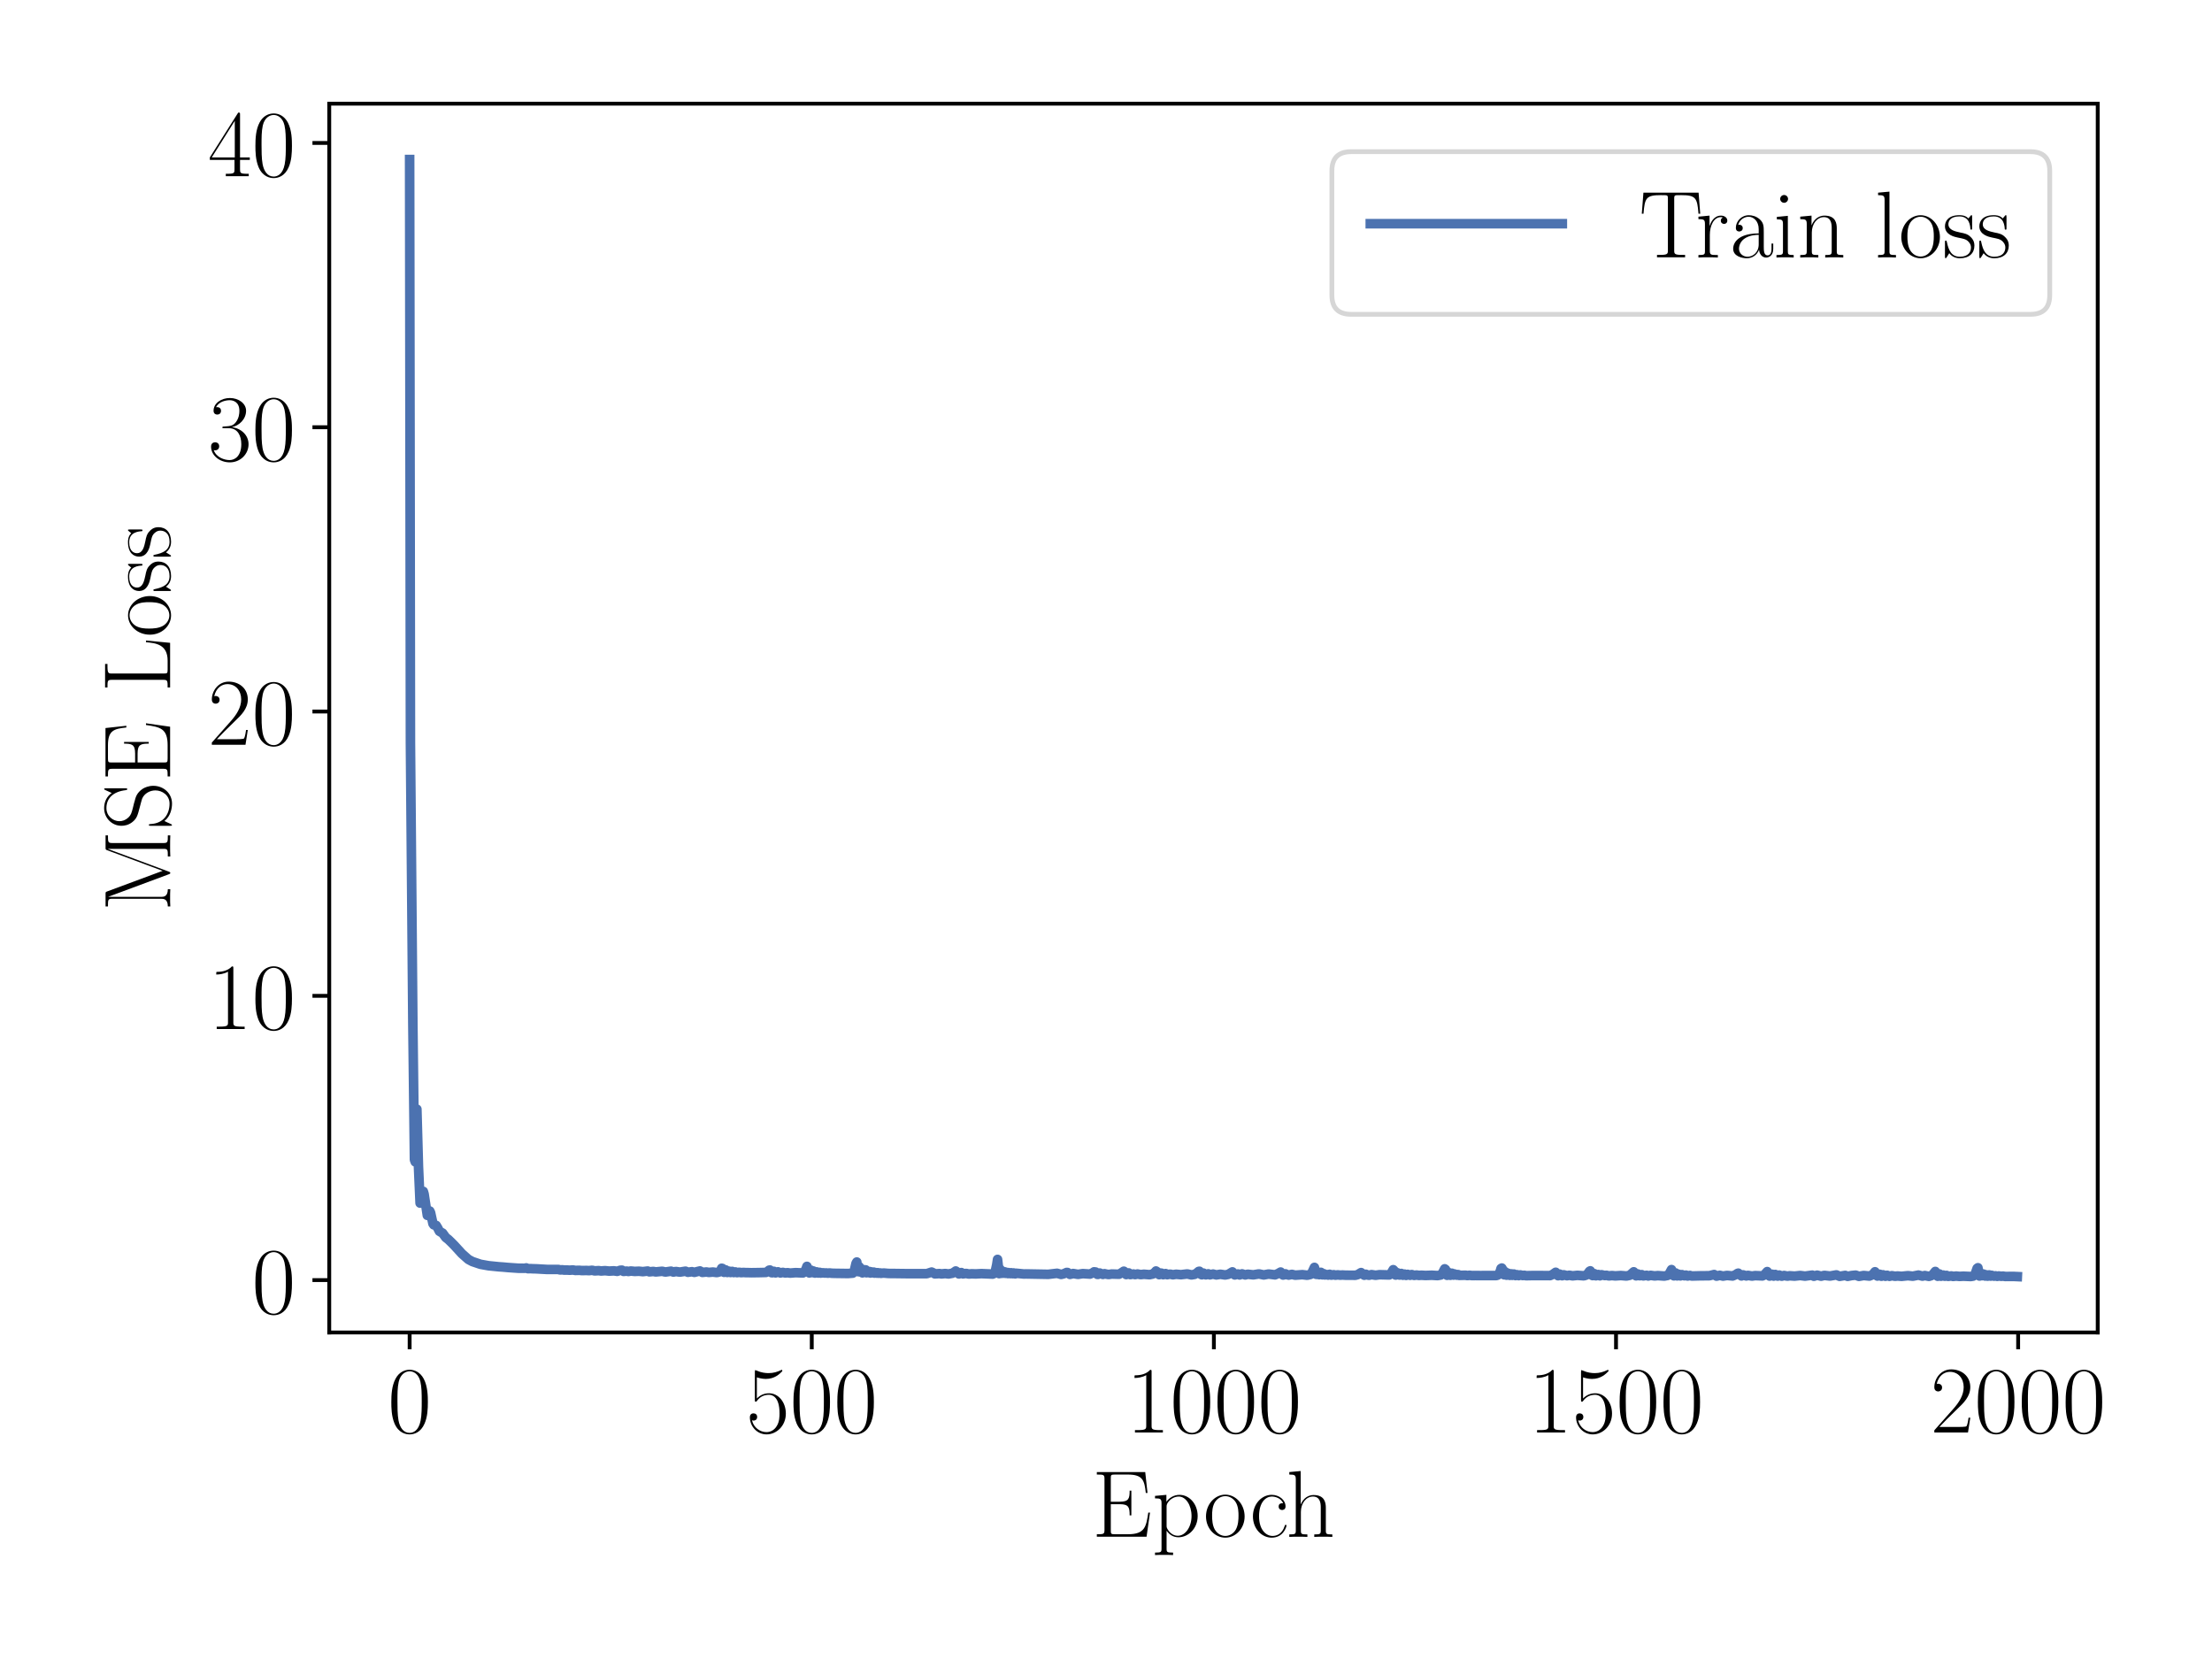 <?xml version="1.0" encoding="utf-8" standalone="no"?>
<!DOCTYPE svg PUBLIC "-//W3C//DTD SVG 1.1//EN"
  "http://www.w3.org/Graphics/SVG/1.1/DTD/svg11.dtd">
<!-- Created with matplotlib (https://matplotlib.org/) -->
<svg height="345.6pt" version="1.1" viewBox="0 0 460.8 345.6" width="460.8pt" xmlns="http://www.w3.org/2000/svg" xmlns:xlink="http://www.w3.org/1999/xlink">
 <defs>
  <style type="text/css">*{stroke-linecap:butt;stroke-linejoin:round;}</style>
 </defs>
 <g id="figure_1">
  <g id="patch_1">
   <path d="M 0 345.6 
L 460.8 345.6 
L 460.8 0 
L 0 0 
z
" style="fill:#ffffff;"/>
  </g>
  <g id="axes_1">
   <g id="patch_2">
    <path d="M 68.589 277.575 
L 436.994 277.575 
L 436.994 21.6 
L 68.589 21.6 
z
" style="fill:#ffffff;"/>
   </g>
   <g id="matplotlib.axis_1">
    <g id="xtick_1">
     <g id="line2d_1">
      <defs>
       <path d="M 0 0 
L 0 3.5 
" id="m2f138fb227" style="stroke:#000000;stroke-width:0.8;"/>
      </defs>
      <g>
       <use style="stroke:#000000;stroke-width:0.8;" x="85.335" xlink:href="#m2f138fb227" y="277.575"/>
      </g>
     </g>
     <g id="text_1">
      <!-- $\mathdefault{0}$ -->
      <g transform="translate(80.765 298.412)scale(0.2 -0.2)">
       <defs>
        <path d="M 42 31.641 
C 42 37.75 41.906 48.125 37.703 56.109 
C 34 63.109 28.094 65.594 22.906 65.594 
C 18.094 65.594 12 63.406 8.203 56.203 
C 4.203 48.719 3.797 39.438 3.797 31.641 
C 3.797 25.953 3.906 17.281 7 9.672 
C 11.297 -0.609 19 -2 22.906 -2 
C 27.5 -2 34.5 -0.109 38.594 9.375 
C 41.594 16.281 42 24.359 42 31.641 
z
M 22.906 -0.406 
C 16.5 -0.406 12.703 5.078 11.297 12.688 
C 10.203 18.562 10.203 27.156 10.203 32.75 
C 10.203 40.438 10.203 46.828 11.5 52.922 
C 13.406 61.391 19 64 22.906 64 
C 27 64 32.297 61.297 34.203 53.125 
C 35.5 47.438 35.594 40.734 35.594 32.75 
C 35.594 26.25 35.594 18.266 34.406 12.375 
C 32.297 1.484 26.406 -0.406 22.906 -0.406 
z
" id="CMR17-48"/>
       </defs>
       <use transform="scale(0.996)" xlink:href="#CMR17-48"/>
      </g>
     </g>
    </g>
    <g id="xtick_2">
     <g id="line2d_2">
      <g>
       <use style="stroke:#000000;stroke-width:0.8;" x="169.105" xlink:href="#m2f138fb227" y="277.575"/>
      </g>
     </g>
     <g id="text_2">
      <!-- $\mathdefault{500}$ -->
      <g transform="translate(155.398 298.412)scale(0.2 -0.2)">
       <defs>
        <path d="M 11.406 57.688 
C 12.406 57.281 16.5 56 20.703 56 
C 30 56 35.094 61.109 38 64.062 
C 38 64.953 38 65.5 37.406 65.5 
C 37.297 65.5 37.094 65.5 36.297 65.047 
C 32.797 63.406 28.703 62.078 23.703 62.078 
C 20.703 62.078 16.203 62.484 11.297 64.672 
C 10.203 65.172 10 65.172 9.906 65.172 
C 9.406 65.172 9.297 65.062 9.297 63.078 
L 9.297 34.422 
C 9.297 32.641 9.297 32.141 10.297 32.141 
C 10.797 32.141 11 32.344 11.5 33.031 
C 14.703 37.516 19.094 39.406 24.094 39.406 
C 27.594 39.406 35.094 37.219 35.094 20.141 
C 35.094 16.953 35.094 11.172 32.094 6.578 
C 29.594 2.484 25.703 0.391 21.406 0.391 
C 14.797 0.391 8.094 5 6.297 12.719 
C 6.703 12.609 7.5 12.422 7.906 12.422 
C 9.203 12.422 11.703 13.125 11.703 16.219 
C 11.703 18.906 9.797 20 7.906 20 
C 5.594 20 4.094 18.594 4.094 15.797 
C 4.094 7.094 11 -2 21.594 -2 
C 31.906 -2 41.703 6.875 41.703 19.75 
C 41.703 31.719 33.906 41 24.203 41 
C 19.094 41 14.797 39.109 11.406 35.531 
z
" id="CMR17-53"/>
       </defs>
       <use transform="scale(0.996)" xlink:href="#CMR17-53"/>
       <use transform="translate(45.69 0)scale(0.996)" xlink:href="#CMR17-48"/>
       <use transform="translate(91.381 0)scale(0.996)" xlink:href="#CMR17-48"/>
      </g>
     </g>
    </g>
    <g id="xtick_3">
     <g id="line2d_3">
      <g>
       <use style="stroke:#000000;stroke-width:0.8;" x="252.875" xlink:href="#m2f138fb227" y="277.575"/>
      </g>
     </g>
     <g id="text_3">
      <!-- $\mathdefault{1000}$ -->
      <g transform="translate(234.599 298.412)scale(0.2 -0.2)">
       <defs>
        <path d="M 26.594 63.406 
C 26.594 65.5 26.5 65.5 25.094 65.5 
C 21.203 61.188 15.297 59.797 9.703 59.797 
C 9.406 59.797 8.906 59.797 8.797 59.5 
C 8.703 59.297 8.703 59.094 8.703 57 
C 11.797 57 17 57.594 21 59.984 
L 21 7.203 
C 21 3.688 20.797 2.5 12.203 2.5 
L 9.203 2.5 
L 9.203 0 
C 14 0 19 0 23.797 0 
C 28.594 0 33.594 0 38.406 0 
L 38.406 2.5 
L 35.406 2.5 
C 26.797 2.5 26.594 3.594 26.594 7.156 
z
" id="CMR17-49"/>
       </defs>
       <use transform="scale(0.996)" xlink:href="#CMR17-49"/>
       <use transform="translate(45.69 0)scale(0.996)" xlink:href="#CMR17-48"/>
       <use transform="translate(91.381 0)scale(0.996)" xlink:href="#CMR17-48"/>
       <use transform="translate(137.071 0)scale(0.996)" xlink:href="#CMR17-48"/>
      </g>
     </g>
    </g>
    <g id="xtick_4">
     <g id="line2d_4">
      <g>
       <use style="stroke:#000000;stroke-width:0.8;" x="336.646" xlink:href="#m2f138fb227" y="277.575"/>
      </g>
     </g>
     <g id="text_4">
      <!-- $\mathdefault{1500}$ -->
      <g transform="translate(318.369 298.412)scale(0.2 -0.2)">
       <use transform="scale(0.996)" xlink:href="#CMR17-49"/>
       <use transform="translate(45.69 0)scale(0.996)" xlink:href="#CMR17-53"/>
       <use transform="translate(91.381 0)scale(0.996)" xlink:href="#CMR17-48"/>
       <use transform="translate(137.071 0)scale(0.996)" xlink:href="#CMR17-48"/>
      </g>
     </g>
    </g>
    <g id="xtick_5">
     <g id="line2d_5">
      <g>
       <use style="stroke:#000000;stroke-width:0.8;" x="420.416" xlink:href="#m2f138fb227" y="277.575"/>
      </g>
     </g>
     <g id="text_5">
      <!-- $\mathdefault{2000}$ -->
      <g transform="translate(402.14 298.412)scale(0.2 -0.2)">
       <defs>
        <path d="M 41.703 15.453 
L 39.906 15.453 
C 38.906 8.375 38.094 7.172 37.703 6.562 
C 37.203 5.766 30 5.766 28.594 5.766 
L 9.406 5.766 
C 13 9.672 20 16.75 28.5 24.953 
C 34.594 30.734 41.703 37.531 41.703 47.422 
C 41.703 59.219 32.297 66 21.797 66 
C 10.797 66 4.094 56.312 4.094 47.344 
C 4.094 43.438 7 42.938 8.203 42.938 
C 9.203 42.938 12.203 43.547 12.203 47.031 
C 12.203 50.109 9.594 51 8.203 51 
C 7.594 51 7 50.906 6.594 50.703 
C 8.5 59.219 14.297 63.406 20.406 63.406 
C 29.094 63.406 34.797 56.516 34.797 47.422 
C 34.797 38.734 29.703 31.25 24 24.75 
L 4.094 2.281 
L 4.094 0 
L 39.297 0 
z
" id="CMR17-50"/>
       </defs>
       <use transform="scale(0.996)" xlink:href="#CMR17-50"/>
       <use transform="translate(45.69 0)scale(0.996)" xlink:href="#CMR17-48"/>
       <use transform="translate(91.381 0)scale(0.996)" xlink:href="#CMR17-48"/>
       <use transform="translate(137.071 0)scale(0.996)" xlink:href="#CMR17-48"/>
      </g>
     </g>
    </g>
    <g id="text_6">
     <!-- Epoch -->
     <g transform="translate(227.476 320.124)scale(0.2 -0.2)">
      <defs>
       <path d="M 60.703 25.234 
L 58.906 25.234 
C 56.703 10.562 55.406 2.594 37.797 2.594 
L 23.906 2.594 
C 19.906 2.594 19.703 3.078 19.703 6.469 
L 19.703 34 
L 29.094 34 
C 38.5 34 39.406 30.625 39.406 22.344 
L 41.203 22.344 
L 41.203 48.141 
L 39.406 48.141 
C 39.406 39.953 38.5 36.594 29.094 36.594 
L 19.703 36.594 
L 19.703 61.141 
C 19.703 64.5 19.906 65 23.906 65 
L 37.594 65 
C 53.094 65 54.906 58.891 56.297 45.766 
L 58.094 45.766 
L 55.703 67.578 
L 5.094 67.578 
L 5.094 65 
C 12 65 13.094 65 13.094 60.531 
L 13.094 7.047 
C 13.094 2.594 12 2.594 5.094 2.594 
L 5.094 0 
L 57.094 0 
z
" id="CMR17-69"/>
       <path d="M 22 -16.609 
C 15.594 -16.609 15.203 -16.203 15.203 -12.328 
L 15.203 6.281 
C 18.094 2.094 22.297 -0.594 27.594 -0.594 
C 37.594 -0.594 47.703 8.172 47.703 21.688 
C 47.703 34.234 39 43.781 28.703 43.781 
C 22.703 43.781 17.797 40.5 15 36.531 
L 15 43.781 
L 3.094 42.688 
L 3.094 40.109 
C 9 40.109 9.906 39.5 9.906 34.734 
L 9.906 -12.328 
C 9.906 -16.109 9.5 -16.609 3.094 -16.609 
L 3.094 -19.188 
C 5.5 -19 9.906 -19 12.5 -19 
C 15.094 -19 19.594 -19 22 -19.188 
z
M 15.203 31.438 
C 15.203 32.844 15.203 34.922 19.094 38.609 
C 19.594 39.016 23 42 28 42 
C 35.297 42 41.297 32.938 41.297 21.594 
C 41.297 10.25 34.906 1 27 1 
C 23.406 1 19.5 2.688 16.5 7.375 
C 15.203 9.562 15.203 10.156 15.203 11.75 
z
" id="CMR17-112"/>
       <path d="M 43.094 21.188 
C 43.094 34 33.797 44 22.906 44 
C 12 44 2.703 34 2.703 21.188 
C 2.703 8.609 12 -1 22.906 -1 
C 33.797 -1 43.094 8.609 43.094 21.188 
z
M 22.906 0.797 
C 18.203 0.797 14.203 3.594 11.906 7.5 
C 9.406 11.984 9.094 17.594 9.094 22 
C 9.094 26.203 9.297 31.406 11.906 35.906 
C 13.906 39.203 17.797 42.406 22.906 42.406 
C 27.406 42.406 31.203 39.906 33.594 36.406 
C 36.703 31.703 36.703 25.109 36.703 22 
C 36.703 18.094 36.5 12.109 33.797 7.297 
C 31 2.703 26.703 0.797 22.906 0.797 
z
" id="CMR17-111"/>
       <path d="M 34.906 35 
C 33 35 30.203 35 30.203 31.516 
C 30.203 28.719 32.5 27.922 33.797 27.922 
C 34.5 27.922 37.406 28.234 37.406 31.625 
C 37.406 38.547 30.594 43.797 22.906 43.797 
C 12.297 43.797 3.297 34.031 3.297 21.297 
C 3.297 8.062 12.703 -1 22.906 -1 
C 35.297 -1 38.406 10.578 38.406 11.688 
C 38.406 12.094 38.297 12.391 37.594 12.391 
C 36.906 12.391 36.797 12.297 36.406 10.984 
C 33.797 2.812 28.094 0.797 23.797 0.797 
C 17.406 0.797 9.703 6.672 9.703 21.391 
C 9.703 36.531 17.094 42 23 42 
C 26.906 42 32.703 40.203 34.906 35 
z
" id="CMR17-99"/>
       <path d="M 41.5 30.203 
C 41.5 35.297 40.5 43.594 28.703 43.594 
C 20.5 43.594 16.5 37 15.297 33.703 
L 15.203 33.703 
L 15.203 68.688 
L 3.297 67.594 
L 3.297 65 
C 9.203 65 10.094 64.406 10.094 59.641 
L 10.094 6.656 
C 10.094 2.875 9.703 2.391 3.297 2.391 
L 3.297 -0.203 
C 5.703 0 10.094 0 12.703 0 
C 15.297 0 19.797 0 22.203 -0.203 
L 22.203 2.391 
C 15.797 2.391 15.406 2.781 15.406 6.688 
L 15.406 25.906 
C 15.406 35.109 21 42 28 42 
C 35.406 42 36.203 35.406 36.203 30.594 
L 36.203 6.688 
C 36.203 2.875 35.797 2.391 29.406 2.391 
L 29.406 -0.203 
C 31.797 0 36.203 0 38.797 0 
C 41.406 0 45.906 0 48.297 -0.203 
L 48.297 2.391 
C 41.906 2.391 41.5 2.781 41.5 6.688 
z
" id="CMR17-104"/>
      </defs>
      <use transform="scale(0.996)" xlink:href="#CMR17-69"/>
      <use transform="translate(62.586 0)scale(0.996)" xlink:href="#CMR17-112"/>
      <use transform="translate(116.084 0)scale(0.996)" xlink:href="#CMR17-111"/>
      <use transform="translate(164.377 0)scale(0.996)" xlink:href="#CMR17-99"/>
      <use transform="translate(202.26 0)scale(0.996)" xlink:href="#CMR17-104"/>
     </g>
    </g>
   </g>
   <g id="matplotlib.axis_2">
    <g id="ytick_1">
     <g id="line2d_6">
      <defs>
       <path d="M 0 0 
L -3.5 0 
" id="m43925d7e0d" style="stroke:#000000;stroke-width:0.8;"/>
      </defs>
      <g>
       <use style="stroke:#000000;stroke-width:0.8;" x="68.589" xlink:href="#m43925d7e0d" y="266.67"/>
      </g>
     </g>
     <g id="text_7">
      <!-- $\mathdefault{0}$ -->
      <g transform="translate(52.451 273.588)scale(0.2 -0.2)">
       <use transform="scale(0.996)" xlink:href="#CMR17-48"/>
      </g>
     </g>
    </g>
    <g id="ytick_2">
     <g id="line2d_7">
      <g>
       <use style="stroke:#000000;stroke-width:0.8;" x="68.589" xlink:href="#m43925d7e0d" y="207.448"/>
      </g>
     </g>
     <g id="text_8">
      <!-- $\mathdefault{10}$ -->
      <g transform="translate(43.313 214.366)scale(0.2 -0.2)">
       <use transform="scale(0.996)" xlink:href="#CMR17-49"/>
       <use transform="translate(45.69 0)scale(0.996)" xlink:href="#CMR17-48"/>
      </g>
     </g>
    </g>
    <g id="ytick_3">
     <g id="line2d_8">
      <g>
       <use style="stroke:#000000;stroke-width:0.8;" x="68.589" xlink:href="#m43925d7e0d" y="148.225"/>
      </g>
     </g>
     <g id="text_9">
      <!-- $\mathdefault{20}$ -->
      <g transform="translate(43.313 155.144)scale(0.2 -0.2)">
       <use transform="scale(0.996)" xlink:href="#CMR17-50"/>
       <use transform="translate(45.69 0)scale(0.996)" xlink:href="#CMR17-48"/>
      </g>
     </g>
    </g>
    <g id="ytick_4">
     <g id="line2d_9">
      <g>
       <use style="stroke:#000000;stroke-width:0.8;" x="68.589" xlink:href="#m43925d7e0d" y="89.003"/>
      </g>
     </g>
     <g id="text_10">
      <!-- $\mathdefault{30}$ -->
      <g transform="translate(43.313 95.922)scale(0.2 -0.2)">
       <defs>
        <path d="M 22.094 33.703 
C 31 33.703 34.906 25.969 34.906 17.031 
C 34.906 5 28.5 0.391 22.703 0.391 
C 17.406 0.391 8.797 3.031 6.094 10.828 
C 6.594 10.625 7.094 10.625 7.594 10.625 
C 10 10.625 11.797 12.219 11.797 14.812 
C 11.797 17.703 9.594 19 7.594 19 
C 5.906 19 3.297 18.203 3.297 14.469 
C 3.297 5.234 12.297 -2 22.906 -2 
C 34 -2 42.5 6.719 42.5 16.953 
C 42.5 26.672 34.5 33.703 25 34.797 
C 32.594 36.375 39.906 43.062 39.906 52.016 
C 39.906 59.688 32 65.297 23 65.297 
C 13.906 65.297 5.906 59.828 5.906 52.016 
C 5.906 48.594 8.5 48 9.797 48 
C 11.906 48 13.703 49.297 13.703 51.891 
C 13.703 54.469 11.906 55.766 9.797 55.766 
C 9.406 55.766 8.906 55.766 8.5 55.578 
C 11.406 61.859 19.297 63 22.797 63 
C 26.297 63 32.906 61.328 32.906 51.875 
C 32.906 49.109 32.5 44.188 29.094 39.844 
C 26.094 36 22.703 36 19.406 35.688 
C 18.906 35.688 16.594 35.453 16.203 35.453 
C 15.5 35.359 15.094 35.266 15.094 34.5 
C 15.094 33.797 15.203 33.703 17.203 33.703 
z
" id="CMR17-51"/>
       </defs>
       <use transform="scale(0.996)" xlink:href="#CMR17-51"/>
       <use transform="translate(45.69 0)scale(0.996)" xlink:href="#CMR17-48"/>
      </g>
     </g>
    </g>
    <g id="ytick_5">
     <g id="line2d_10">
      <g>
       <use style="stroke:#000000;stroke-width:0.8;" x="68.589" xlink:href="#m43925d7e0d" y="29.781"/>
      </g>
     </g>
     <g id="text_11">
      <!-- $\mathdefault{40}$ -->
      <g transform="translate(43.313 36.699)scale(0.2 -0.2)">
       <defs>
        <path d="M 33.594 64.406 
C 33.594 66.5 33.5 66.5 31.703 66.5 
L 2 19.594 
L 2 17 
L 27.797 17 
L 27.797 7.141 
C 27.797 3.5 27.594 2.5 20.594 2.5 
L 18.703 2.5 
L 18.703 0 
C 21.906 0 27.297 0 30.703 0 
C 34.094 0 39.5 0 42.703 0 
L 42.703 2.5 
L 40.797 2.5 
C 33.797 2.5 33.594 3.5 33.594 7.141 
L 33.594 17 
L 43.797 17 
L 43.797 19.594 
L 33.594 19.594 
z
M 28.094 57.859 
L 28.094 19.594 
L 4 19.594 
z
" id="CMR17-52"/>
       </defs>
       <use transform="scale(0.996)" xlink:href="#CMR17-52"/>
       <use transform="translate(45.69 0)scale(0.996)" xlink:href="#CMR17-48"/>
      </g>
     </g>
    </g>
    <g id="text_12">
     <!-- MSE Loss -->
     <g transform="translate(35.437 189.879)rotate(-90)scale(0.2 -0.2)">
      <defs>
       <path d="M 20.906 66 
C 20.297 67.5 20.203 67.5 18.094 67.5 
L 5.297 67.5 
L 5.297 65 
C 12.203 65 13.297 65 13.297 60.547 
L 13.297 9.531 
C 13.297 7.047 13.297 2.391 5.297 2.391 
L 5.297 -0.203 
C 7.594 0 11.797 0 14.297 0 
C 16.797 0 21 0 23.297 -0.203 
L 23.297 2.391 
C 15.297 2.391 15.297 7.047 15.297 9.531 
L 15.297 64.609 
L 15.406 64.609 
L 38.906 1.391 
C 39.297 0.391 39.5 -0.203 40.297 -0.203 
C 41.094 -0.203 41.297 0.391 41.703 1.391 
L 65.406 65.094 
L 65.5 65.094 
L 65.5 6.844 
C 65.5 2.391 64.406 2.391 57.5 2.391 
L 57.5 -0.203 
C 60.203 0 65.594 0 68.5 0 
C 71.406 0 76.906 0 79.594 -0.203 
L 79.594 2.391 
C 72.703 2.391 71.594 2.391 71.594 6.844 
L 71.594 60.547 
C 71.594 65 72.703 65 79.594 65 
L 79.594 67.5 
L 66.906 67.5 
C 64.797 67.5 64.703 67.406 64.094 65.906 
L 42.5 7.844 
z
" id="CMR17-77"/>
       <path d="M 43.797 67.031 
C 43.797 68.812 43.703 68.922 43.094 68.922 
C 42.5 68.922 42.297 68.516 41.906 67.625 
L 38.906 61.047 
C 35.094 66.516 29.297 69 23 69 
C 12.797 69 4.594 60.953 4.594 50.828 
C 4.594 47.75 5.297 43.375 8.703 39.219 
C 12.406 34.656 15.906 33.859 23.906 31.766 
C 26.906 30.969 31.906 29.672 32.906 29.281 
C 38.594 26.906 41.594 20.953 41.594 15.391 
C 41.594 8.234 36.5 0.594 27.797 0.594 
C 17.094 0.594 7.094 6.547 6.406 20.484 
C 6.297 22.078 6.203 22.172 5.5 22.172 
C 4.703 22.172 4.594 22.078 4.594 20.078 
L 4.594 -0.016 
C 4.594 -1.797 4.703 -1.906 5.297 -1.906 
C 6 -1.906 6.203 -1.406 7.594 1.688 
C 7.703 1.984 7.703 2.188 9.594 5.953 
C 14.594 -0.609 23 -2 27.797 -2 
C 38.703 -2 46.406 7.047 46.406 17.562 
C 46.406 22.719 44.5 26.688 43.406 28.484 
C 39.203 34.844 34.703 36.031 29.906 37.219 
C 29.203 37.531 29 37.531 23.406 38.906 
C 18 40.297 15.703 41 13.203 43.688 
C 10.406 46.75 9.406 49.938 9.406 53.109 
C 9.406 59.562 14.594 66.609 23.094 66.609 
C 33.703 66.609 40.297 59.156 41.797 46.766 
C 42.094 44.969 42.203 44.875 42.906 44.875 
C 43.797 44.875 43.797 45.172 43.797 46.859 
z
" id="CMR17-83"/>
       <path d="M 54.203 25.234 
L 52.406 25.234 
C 51.594 15.359 50.297 2.594 33.203 2.594 
L 23.906 2.594 
C 19.906 2.594 19.703 3.078 19.703 6.469 
L 19.703 60.906 
C 19.703 64.516 19.906 65.5 27.5 65.5 
L 29.703 65.5 
L 29.703 68 
C 25.594 68 20.797 68 16.703 68 
C 13.594 68 8 68 5.094 68 
L 5.094 65.5 
C 12 65.5 13.094 65.5 13.094 61.016 
L 13.094 7.062 
C 13.094 2.594 12 2.594 5.094 2.594 
L 5.094 0 
L 51.797 0 
z
" id="CMR17-76"/>
       <path d="M 30.906 42.141 
C 30.906 43.953 30.797 44.047 30.203 44.047 
C 29.797 44.047 29.703 43.953 28.5 42.453 
C 28.203 42.047 27.297 41.031 27 40.641 
C 23.797 44.047 19.297 44.047 17.594 44.047 
C 6.5 44.047 2.5 38.234 2.5 32.438 
C 2.5 23.406 12.703 21.328 15.594 20.703 
C 21.906 19.422 24.094 19.016 26.203 17.203 
C 27.5 16.016 29.703 13.812 29.703 10.219 
C 29.703 6 27.297 0.594 18.094 0.594 
C 9.406 0.594 6.297 7.188 4.5 15.953 
C 4.203 17.344 4.203 17.453 3.406 17.453 
C 2.594 17.453 2.5 17.344 2.5 15.359 
L 2.5 0.984 
C 2.5 -0.797 2.594 -0.906 3.203 -0.906 
C 3.703 -0.906 3.797 -0.797 4.297 0 
C 4.906 0.891 6.406 3.297 7 4.312 
C 9 1.609 12.5 -1 18.094 -1 
C 28 -1 33.297 4.422 33.297 12.25 
C 33.297 17.375 30.594 20.078 29.297 21.281 
C 26.297 24.391 22.797 25.094 18.594 25.891 
C 13.094 27.109 6.094 28.516 6.094 34.641 
C 6.094 37.234 7.5 42.766 17.594 42.766 
C 28.297 42.766 28.906 32.719 29.094 29.5 
C 29.203 29 29.703 28.891 30 28.891 
C 30.906 28.891 30.906 29.203 30.906 30.906 
z
" id="CMR17-115"/>
      </defs>
      <use transform="scale(0.996)" xlink:href="#CMR17-77"/>
      <use transform="translate(84.687 0)scale(0.996)" xlink:href="#CMR17-83"/>
      <use transform="translate(135.582 0)scale(0.996)" xlink:href="#CMR17-69"/>
      <use transform="translate(228.245 0)scale(0.996)" xlink:href="#CMR17-76"/>
      <use transform="translate(285.626 0)scale(0.996)" xlink:href="#CMR17-111"/>
      <use transform="translate(331.316 0)scale(0.996)" xlink:href="#CMR17-115"/>
      <use transform="translate(367.118 0)scale(0.996)" xlink:href="#CMR17-115"/>
     </g>
    </g>
   </g>
   <g id="line2d_11">
    <path clip-path="url(#p510704debb)" d="M 85.335 33.235 
L 85.502 154.745 
L 86.005 213.227 
L 86.34 241.592 
L 86.507 242.039 
L 86.842 231.062 
L 87.177 243.059 
L 87.513 250.628 
L 87.68 250.397 
L 88.015 248.404 
L 88.183 248.188 
L 88.35 248.748 
L 89.02 253.18 
L 89.188 253.081 
L 89.523 252.274 
L 89.691 252.618 
L 90.193 254.911 
L 90.361 255.153 
L 90.863 255.277 
L 91.198 255.834 
L 91.534 256.493 
L 91.869 256.694 
L 92.204 256.88 
L 92.874 257.805 
L 93.376 258.183 
L 94.047 258.833 
L 94.717 259.514 
L 96.225 261.165 
L 97.565 262.355 
L 98.403 262.804 
L 100.078 263.37 
L 101.754 263.673 
L 103.932 263.894 
L 104.769 263.949 
L 105.774 264.042 
L 107.953 264.194 
L 109.293 264.206 
L 109.628 264.131 
L 109.963 264.29 
L 110.466 264.277 
L 110.801 264.294 
L 111.136 264.31 
L 111.638 264.318 
L 113.984 264.45 
L 116.33 264.451 
L 116.665 264.552 
L 117.167 264.523 
L 117.502 264.583 
L 118.172 264.578 
L 118.675 264.61 
L 119.345 264.558 
L 119.848 264.653 
L 120.686 264.631 
L 121.188 264.681 
L 122.193 264.666 
L 122.696 264.698 
L 123.366 264.621 
L 123.869 264.749 
L 124.707 264.697 
L 125.209 264.767 
L 126.047 264.705 
L 126.885 264.792 
L 127.89 264.739 
L 128.56 264.839 
L 129.23 264.615 
L 129.565 264.601 
L 129.9 264.855 
L 130.571 264.792 
L 130.906 264.872 
L 131.408 264.776 
L 132.246 264.86 
L 133.084 264.819 
L 133.921 264.904 
L 134.927 264.782 
L 135.262 264.944 
L 136.099 264.864 
L 136.602 264.963 
L 137.942 264.83 
L 138.612 264.985 
L 139.785 264.809 
L 140.288 264.993 
L 140.79 264.876 
L 141.628 265.002 
L 142.801 264.814 
L 143.304 265.036 
L 144.141 264.919 
L 144.644 265.054 
L 145.314 264.879 
L 145.817 264.763 
L 146.319 265.064 
L 147.157 264.976 
L 147.66 265.068 
L 148.497 264.994 
L 149.335 265.097 
L 149.838 264.964 
L 150.173 264.558 
L 150.34 264.199 
L 150.508 264.253 
L 150.843 265.051 
L 151.01 264.907 
L 151.178 264.551 
L 151.513 265.078 
L 151.848 264.802 
L 152.183 265.085 
L 152.518 264.851 
L 152.853 265.095 
L 153.189 264.965 
L 153.524 265.111 
L 154.026 265.036 
L 154.361 265.116 
L 154.864 265.072 
L 155.367 265.11 
L 155.869 265.11 
L 156.539 265.128 
L 158.047 265.106 
L 159.555 265.071 
L 159.89 264.873 
L 160.225 264.599 
L 160.393 264.573 
L 160.728 265.125 
L 160.895 265.137 
L 161.23 264.841 
L 161.566 265.164 
L 161.901 265.014 
L 162.068 264.947 
L 162.571 265.182 
L 163.073 265.061 
L 163.576 265.179 
L 164.079 265.126 
L 164.581 265.207 
L 165.754 265.117 
L 167.262 265.178 
L 167.597 264.966 
L 167.932 264.284 
L 168.1 263.81 
L 168.602 265.181 
L 168.937 264.603 
L 169.105 265.085 
L 169.272 265.112 
L 169.44 264.776 
L 169.775 265.204 
L 170.11 264.953 
L 170.445 265.196 
L 170.613 265.05 
L 170.78 265.06 
L 170.948 265.207 
L 171.45 265.14 
L 171.786 265.196 
L 172.121 265.175 
L 172.456 265.228 
L 172.791 265.181 
L 173.293 265.241 
L 173.964 265.259 
L 176.644 265.295 
L 177.649 265.216 
L 177.817 265.05 
L 177.985 264.658 
L 178.32 263.193 
L 178.487 262.903 
L 178.655 264.814 
L 178.822 264.92 
L 178.99 263.876 
L 179.157 264.961 
L 179.325 264.84 
L 179.492 264.371 
L 179.66 265.16 
L 179.827 264.47 
L 180.163 265.017 
L 180.33 264.535 
L 180.498 265.14 
L 180.665 264.813 
L 181 265.13 
L 181.168 264.885 
L 181.335 265.193 
L 181.503 264.954 
L 181.838 265.148 
L 182.006 265.002 
L 182.173 265.214 
L 182.341 265.089 
L 182.676 265.22 
L 182.843 265.122 
L 183.011 265.233 
L 183.346 265.177 
L 183.513 265.256 
L 183.848 265.214 
L 184.184 265.206 
L 185.021 265.279 
L 185.524 265.29 
L 186.194 265.292 
L 187.199 265.306 
L 189.377 265.332 
L 193.063 265.329 
L 193.733 265.107 
L 194.068 264.995 
L 194.404 265.152 
L 194.739 265.369 
L 195.744 265.311 
L 196.079 265.381 
L 196.917 265.303 
L 197.587 265.39 
L 198.425 265.231 
L 198.927 264.903 
L 199.095 264.773 
L 199.43 265.002 
L 199.765 265.389 
L 200.267 265.1 
L 200.603 265.372 
L 200.938 265.32 
L 201.273 265.278 
L 201.775 265.398 
L 202.445 265.355 
L 203.283 265.38 
L 204.456 265.32 
L 206.802 265.415 
L 207.137 265.265 
L 207.304 264.988 
L 207.639 263.452 
L 207.807 262.357 
L 208.142 265.323 
L 208.309 264.382 
L 208.477 264.614 
L 208.644 265.263 
L 208.812 264.809 
L 209.147 265.233 
L 209.315 264.955 
L 209.482 265.256 
L 209.817 265.077 
L 209.985 265.314 
L 210.152 265.114 
L 210.487 265.321 
L 210.655 265.14 
L 210.99 265.34 
L 211.158 265.18 
L 211.493 265.368 
L 211.66 265.238 
L 213.336 265.399 
L 213.671 265.382 
L 214.173 265.389 
L 218.362 265.466 
L 219.367 265.346 
L 220.205 265.251 
L 221.043 265.485 
L 221.545 265.37 
L 222.215 265.074 
L 222.383 265.083 
L 222.885 265.476 
L 223.221 265.399 
L 223.556 265.298 
L 224.561 265.473 
L 225.566 265.319 
L 227.074 265.416 
L 227.744 265.094 
L 227.912 264.946 
L 228.247 264.987 
L 228.582 265.471 
L 228.749 265.476 
L 229.084 265.194 
L 229.755 265.485 
L 230.09 265.336 
L 230.425 265.415 
L 230.927 265.507 
L 231.598 265.404 
L 233.105 265.449 
L 233.608 265.152 
L 234.111 264.815 
L 234.278 264.929 
L 234.613 265.515 
L 235.116 265.17 
L 235.451 265.522 
L 236.121 265.399 
L 236.456 265.523 
L 236.959 265.399 
L 237.629 265.527 
L 238.299 265.45 
L 239.472 265.543 
L 240.142 265.399 
L 240.645 264.988 
L 240.812 264.774 
L 241.147 265.004 
L 241.482 265.536 
L 241.818 265.211 
L 241.985 265.231 
L 242.32 265.546 
L 242.823 265.316 
L 243.158 265.543 
L 243.493 265.462 
L 243.828 265.44 
L 244.331 265.558 
L 245.001 265.449 
L 246.006 265.542 
L 247.346 265.386 
L 248.184 265.586 
L 248.854 265.476 
L 249.357 265.167 
L 249.692 264.865 
L 249.86 264.826 
L 250.195 265.478 
L 250.362 265.559 
L 250.697 265.211 
L 251.2 265.571 
L 251.702 265.362 
L 252.038 265.574 
L 252.373 265.49 
L 252.708 265.412 
L 253.378 265.589 
L 254.216 265.454 
L 255.221 265.599 
L 255.891 265.466 
L 256.729 264.955 
L 257.231 265.59 
L 257.901 265.391 
L 258.237 265.597 
L 258.739 265.369 
L 259.409 265.592 
L 259.912 265.448 
L 261.085 265.573 
L 262.258 265.381 
L 263.263 265.595 
L 264.268 265.407 
L 265.608 265.574 
L 266.279 265.292 
L 266.781 264.992 
L 267.284 265.611 
L 267.451 265.583 
L 267.786 265.363 
L 268.121 265.539 
L 268.457 265.623 
L 269.127 265.477 
L 269.797 265.642 
L 271.305 265.536 
L 272.31 265.653 
L 272.98 265.495 
L 273.315 265.094 
L 273.818 264.019 
L 274.153 265.457 
L 274.32 265.479 
L 274.488 265.005 
L 274.656 265.03 
L 274.823 265.544 
L 274.991 265.381 
L 275.158 265.051 
L 275.493 265.57 
L 275.661 265.312 
L 275.828 265.37 
L 275.996 265.588 
L 276.498 265.515 
L 276.666 265.623 
L 277.001 265.464 
L 277.336 265.635 
L 277.839 265.547 
L 278.174 265.643 
L 278.677 265.581 
L 279.179 265.638 
L 279.682 265.61 
L 280.352 265.652 
L 281.19 265.653 
L 282.362 265.657 
L 282.865 265.515 
L 283.535 265.103 
L 284.205 265.651 
L 284.54 265.45 
L 284.876 265.61 
L 285.211 265.656 
L 285.713 265.527 
L 286.551 265.658 
L 287.389 265.543 
L 289.399 265.597 
L 289.734 265.351 
L 290.237 264.501 
L 290.404 264.668 
L 290.739 265.618 
L 290.907 265.522 
L 291.075 265.129 
L 291.242 265.237 
L 291.41 265.583 
L 291.577 265.614 
L 291.912 265.286 
L 292.247 265.652 
L 292.415 265.439 
L 292.582 265.416 
L 292.917 265.685 
L 293.253 265.474 
L 293.755 265.669 
L 294.09 265.516 
L 294.593 265.685 
L 295.096 265.613 
L 295.598 265.692 
L 296.101 265.653 
L 296.938 265.706 
L 298.279 265.657 
L 299.452 265.728 
L 300.122 265.609 
L 300.457 265.273 
L 300.959 264.32 
L 301.127 264.447 
L 301.462 265.669 
L 301.797 265.098 
L 302.132 265.665 
L 302.467 265.241 
L 302.635 265.589 
L 302.802 265.63 
L 302.97 265.383 
L 303.473 265.639 
L 303.64 265.508 
L 303.808 265.538 
L 303.975 265.687 
L 305.315 265.652 
L 305.651 265.723 
L 306.153 265.668 
L 306.656 265.729 
L 307.326 265.716 
L 308.331 265.728 
L 310.342 265.719 
L 311.682 265.726 
L 312.017 265.619 
L 312.185 265.487 
L 312.52 264.844 
L 312.687 264.255 
L 312.855 264.157 
L 313.022 264.438 
L 313.19 265.466 
L 313.357 265.563 
L 313.525 264.921 
L 313.693 265.146 
L 313.86 265.643 
L 314.195 265.251 
L 314.53 265.678 
L 314.865 265.37 
L 315.033 265.674 
L 315.2 265.615 
L 315.368 265.403 
L 315.703 265.722 
L 316.038 265.544 
L 316.373 265.734 
L 316.708 265.59 
L 317.211 265.719 
L 317.546 265.661 
L 317.881 265.752 
L 318.551 265.736 
L 319.221 265.722 
L 322.907 265.73 
L 323.41 265.513 
L 324.08 265.04 
L 324.583 265.754 
L 324.918 265.425 
L 325.42 265.758 
L 325.755 265.568 
L 326.426 265.752 
L 326.928 265.66 
L 327.598 265.78 
L 328.604 265.676 
L 329.944 265.776 
L 330.447 265.616 
L 330.782 265.299 
L 331.117 264.841 
L 331.284 264.738 
L 331.619 265.646 
L 331.787 265.733 
L 332.122 265.321 
L 332.457 265.768 
L 332.96 265.505 
L 333.295 265.772 
L 333.63 265.554 
L 334.3 265.719 
L 334.635 265.663 
L 335.138 265.79 
L 335.808 265.722 
L 336.478 265.794 
L 337.651 265.718 
L 338.824 265.812 
L 339.494 265.668 
L 339.829 265.385 
L 340.332 264.94 
L 340.499 265.133 
L 340.834 265.778 
L 341.169 265.385 
L 341.337 265.491 
L 341.504 265.751 
L 341.672 265.751 
L 342.007 265.536 
L 342.342 265.794 
L 343.012 265.666 
L 343.347 265.809 
L 343.85 265.677 
L 344.688 265.796 
L 345.358 265.733 
L 346.698 265.828 
L 347.368 265.701 
L 347.703 265.402 
L 348.206 264.48 
L 348.709 265.781 
L 349.044 265.177 
L 349.379 265.786 
L 349.714 265.449 
L 350.049 265.794 
L 350.384 265.53 
L 350.887 265.766 
L 351.222 265.629 
L 351.557 265.815 
L 352.059 265.697 
L 352.394 265.819 
L 354.07 265.775 
L 356.08 265.756 
L 357.086 265.509 
L 357.588 265.843 
L 358.258 265.671 
L 358.929 265.834 
L 359.766 265.699 
L 360.939 265.808 
L 361.609 265.521 
L 361.944 265.281 
L 362.112 265.225 
L 362.782 265.802 
L 363.117 265.576 
L 363.787 265.801 
L 364.122 265.684 
L 364.96 265.828 
L 365.63 265.732 
L 367.138 265.796 
L 367.473 265.633 
L 367.976 265.084 
L 368.143 264.898 
L 368.646 265.829 
L 369.149 265.443 
L 369.484 265.835 
L 369.819 265.495 
L 370.321 265.833 
L 370.656 265.622 
L 371.159 265.854 
L 371.662 265.709 
L 372.332 265.843 
L 372.834 265.767 
L 373.84 265.837 
L 375.012 265.712 
L 376.018 265.839 
L 377.526 265.634 
L 377.861 265.867 
L 378.196 265.758 
L 378.531 265.641 
L 379.368 265.852 
L 380.039 265.686 
L 381.211 265.822 
L 382.552 265.585 
L 383.222 265.885 
L 384.395 265.689 
L 384.897 265.888 
L 385.735 265.719 
L 386.573 265.636 
L 387.243 265.889 
L 388.248 265.711 
L 389.421 265.829 
L 390.091 265.552 
L 390.594 264.934 
L 390.929 265.424 
L 391.096 265.821 
L 391.264 265.78 
L 391.431 265.476 
L 391.599 265.457 
L 391.934 265.867 
L 392.269 265.566 
L 392.772 265.869 
L 393.107 265.661 
L 393.609 265.882 
L 394.112 265.749 
L 394.782 265.872 
L 395.285 265.814 
L 396.123 265.883 
L 397.463 265.748 
L 398.468 265.854 
L 399.641 265.622 
L 400.479 265.843 
L 400.981 265.719 
L 401.819 265.892 
L 402.322 265.737 
L 402.657 265.489 
L 403.159 264.866 
L 403.662 265.869 
L 403.997 265.385 
L 404.332 265.868 
L 404.835 265.62 
L 405.002 265.837 
L 405.17 265.863 
L 405.505 265.689 
L 405.84 265.892 
L 406.51 265.8 
L 406.845 265.902 
L 407.515 265.831 
L 408.185 265.899 
L 409.023 265.857 
L 410.531 265.922 
L 411.034 265.84 
L 411.369 265.519 
L 411.536 265.19 
L 411.871 264.221 
L 412.039 264.095 
L 412.374 265.82 
L 412.542 265.226 
L 412.709 265.265 
L 412.877 265.753 
L 413.044 265.68 
L 413.212 265.416 
L 413.547 265.821 
L 413.714 265.568 
L 413.882 265.608 
L 414.049 265.852 
L 414.385 265.589 
L 414.552 265.817 
L 414.72 265.838 
L 414.887 265.666 
L 415.39 265.85 
L 415.725 265.782 
L 416.06 265.887 
L 416.395 265.803 
L 416.898 265.884 
L 417.233 265.836 
L 417.735 265.914 
L 418.405 265.911 
L 419.411 265.901 
L 420.248 265.94 
L 420.248 265.94 
" style="fill:none;stroke:#4c72b0;stroke-linecap:square;stroke-width:2;"/>
   </g>
   <g id="patch_3">
    <path d="M 68.589 277.575 
L 68.589 21.6 
" style="fill:none;stroke:#000000;stroke-linecap:square;stroke-linejoin:miter;stroke-width:0.8;"/>
   </g>
   <g id="patch_4">
    <path d="M 436.994 277.575 
L 436.994 21.6 
" style="fill:none;stroke:#000000;stroke-linecap:square;stroke-linejoin:miter;stroke-width:0.8;"/>
   </g>
   <g id="patch_5">
    <path d="M 68.589 277.575 
L 436.994 277.575 
" style="fill:none;stroke:#000000;stroke-linecap:square;stroke-linejoin:miter;stroke-width:0.8;"/>
   </g>
   <g id="patch_6">
    <path d="M 68.589 21.6 
L 436.994 21.6 
" style="fill:none;stroke:#000000;stroke-linecap:square;stroke-linejoin:miter;stroke-width:0.8;"/>
   </g>
   <g id="legend_1">
    <g id="patch_7">
     <path d="M 281.458 65.476 
L 422.994 65.476 
Q 426.994 65.476 426.994 61.476 
L 426.994 35.6 
Q 426.994 31.6 422.994 31.6 
L 281.458 31.6 
Q 277.458 31.6 277.458 35.6 
L 277.458 61.476 
Q 277.458 65.476 281.458 65.476 
z
" style="fill:#ffffff;opacity:0.8;stroke:#cccccc;stroke-linejoin:miter;"/>
    </g>
    <g id="line2d_12">
     <path d="M 285.458 46.6 
L 325.458 46.6 
" style="fill:none;stroke:#4c72b0;stroke-linecap:square;stroke-width:2;"/>
    </g>
    <g id="line2d_13"/>
    <g id="text_13">
     <!-- Train loss -->
     <g transform="translate(341.458 53.6)scale(0.2 -0.2)">
      <defs>
       <path d="M 62.203 67.594 
L 4.5 67.594 
L 2.797 45.594 
L 4.594 45.594 
C 5.906 62.125 7.297 65 22.703 65 
C 24.5 65 27.406 65 28.203 64.906 
C 30.094 64.609 30.094 63.406 30.094 61.125 
L 30.094 7.172 
C 30.094 3.594 29.797 2.5 21.5 2.5 
L 18.703 2.5 
L 18.703 0 
C 23.5 0 28.5 0 33.406 0 
C 38.297 0 43.297 0 48.094 0 
L 48.094 2.5 
L 45.297 2.5 
C 37 2.5 36.703 3.594 36.703 7.172 
L 36.703 61.125 
C 36.703 63.312 36.703 64.516 38.5 64.906 
C 39.297 65 42.203 65 44 65 
C 59.297 65 60.797 62.125 62.094 45.594 
L 63.906 45.594 
z
" id="CMR17-84"/>
       <path d="M 15 23.391 
C 15 33 19.094 42 26.594 42 
C 27.297 42 28 41.906 28.703 41.594 
C 28.703 41.594 26.5 40.891 26.5 38.312 
C 26.5 35.906 28.406 34.906 29.906 34.906 
C 31.094 34.906 33.297 35.609 33.297 38.406 
C 33.297 41.609 30.094 43.594 26.703 43.594 
C 19.094 43.594 15.797 36.203 14.797 32.703 
L 14.703 32.703 
L 14.703 43.594 
L 3.094 42.5 
L 3.094 39.906 
C 9 39.906 9.906 39.297 9.906 34.5 
L 9.906 6.688 
C 9.906 2.875 9.5 2.391 3.094 2.391 
L 3.094 -0.203 
C 5.5 0 10.094 0 12.703 0 
C 15.594 0 20.703 0 23.406 -0.203 
L 23.406 2.391 
C 16.203 2.391 15 2.391 15 6.875 
z
" id="CMR17-114"/>
       <path d="M 36 25.828 
C 36 32.375 36 35.844 31.797 39.734 
C 28.094 43 23.797 44 20.406 44 
C 12.5 44 6.797 37.609 6.797 30.797 
C 6.797 27 9.797 27 10.406 27 
C 11.703 27 14 27.781 14 30.531 
C 14 33 12.094 34.078 10.406 34.078 
C 10 34.078 9.5 33.969 9.203 33.875 
C 11.297 40.5 16.703 42.406 20.203 42.406 
C 25.203 42.406 30.703 37.953 30.703 29.453 
L 30.703 25 
C 24.797 25 17.703 24.203 12.094 21.203 
C 5.797 17.703 4 12.703 4 8.906 
C 4 1.203 13 -1 18.297 -1 
C 23.797 -1 28.906 2.172 31.094 7.984 
C 31.297 3.641 34.094 -0.281 38.5 -0.281 
C 40.594 -0.281 45.906 1.094 45.906 8.859 
L 45.906 14.375 
L 44.094 14.375 
L 44.094 8.781 
C 44.094 2.781 41.406 2 40.094 2 
C 36 2 36 7.156 36 11.531 
z
M 30.703 13.594 
C 30.703 4.953 24.5 0.594 19 0.594 
C 14 0.594 10.094 4.297 10.094 8.906 
C 10.094 11.891 11.406 17.188 17.203 20.391 
C 22 23.094 27.5 23.5 30.703 23.5 
z
" id="CMR17-97"/>
       <path d="M 15.5 61.078 
C 15.5 63.266 13.703 65.156 11.406 65.156 
C 9.203 65.156 7.297 63.375 7.297 61.078 
C 7.297 58.891 9.094 57 11.406 57 
C 13.594 57 15.5 58.797 15.5 61.078 
z
M 3.797 42.281 
L 3.797 39.703 
C 9.406 39.703 10.203 39.094 10.203 34.328 
L 10.203 6.672 
C 10.203 2.875 9.797 2.391 3.406 2.391 
L 3.406 -0.203 
C 5.797 0 10.094 0 12.594 0 
C 15 0 19.094 0 21.406 -0.203 
L 21.406 2.391 
C 15.5 2.391 15.297 2.984 15.297 6.562 
L 15.297 43.375 
z
" id="CMR17-105"/>
       <path d="M 41.5 30.203 
C 41.5 35.297 40.5 43.594 28.703 43.594 
C 20.797 43.594 16.703 37.5 15.203 33.5 
L 15.094 33.5 
L 15.094 43.594 
L 3.297 42.5 
L 3.297 39.906 
C 9.203 39.906 10.094 39.297 10.094 34.5 
L 10.094 6.688 
C 10.094 2.875 9.703 2.391 3.297 2.391 
L 3.297 -0.203 
C 5.703 0 10.094 0 12.703 0 
C 15.297 0 19.797 0 22.203 -0.203 
L 22.203 2.391 
C 15.797 2.391 15.406 2.781 15.406 6.688 
L 15.406 25.906 
C 15.406 35.109 21 42 28 42 
C 35.406 42 36.203 35.406 36.203 30.594 
L 36.203 6.688 
C 36.203 2.875 35.797 2.391 29.406 2.391 
L 29.406 -0.203 
C 31.797 0 36.203 0 38.797 0 
C 41.406 0 45.906 0 48.297 -0.203 
L 48.297 2.391 
C 41.906 2.391 41.5 2.781 41.5 6.688 
z
" id="CMR17-110"/>
       <path d="M 15.297 68.688 
L 3.406 67.594 
L 3.406 65 
C 9.297 65 10.203 64.406 10.203 59.641 
L 10.203 6.656 
C 10.203 2.875 9.797 2.391 3.406 2.391 
L 3.406 -0.203 
C 5.797 0 10.203 0 12.703 0 
C 15.297 0 19.703 0 22.094 -0.203 
L 22.094 2.391 
C 15.703 2.391 15.297 2.781 15.297 6.656 
z
" id="CMR17-108"/>
      </defs>
      <use transform="scale(0.996)" xlink:href="#CMR17-84"/>
      <use transform="translate(58.703 0)scale(0.996)" xlink:href="#CMR17-114"/>
      <use transform="translate(93.983 0)scale(0.996)" xlink:href="#CMR17-97"/>
      <use transform="translate(139.674 0)scale(0.996)" xlink:href="#CMR17-105"/>
      <use transform="translate(164.545 0)scale(0.996)" xlink:href="#CMR17-110"/>
      <use transform="translate(245.516 0)scale(0.996)" xlink:href="#CMR17-108"/>
      <use transform="translate(270.387 0)scale(0.996)" xlink:href="#CMR17-111"/>
      <use transform="translate(316.078 0)scale(0.996)" xlink:href="#CMR17-115"/>
      <use transform="translate(351.879 0)scale(0.996)" xlink:href="#CMR17-115"/>
     </g>
    </g>
   </g>
  </g>
 </g>
 <defs>
  <clipPath id="p510704debb">
   <rect height="255.975" width="368.405" x="68.589" y="21.6"/>
  </clipPath>
 </defs>
</svg>
